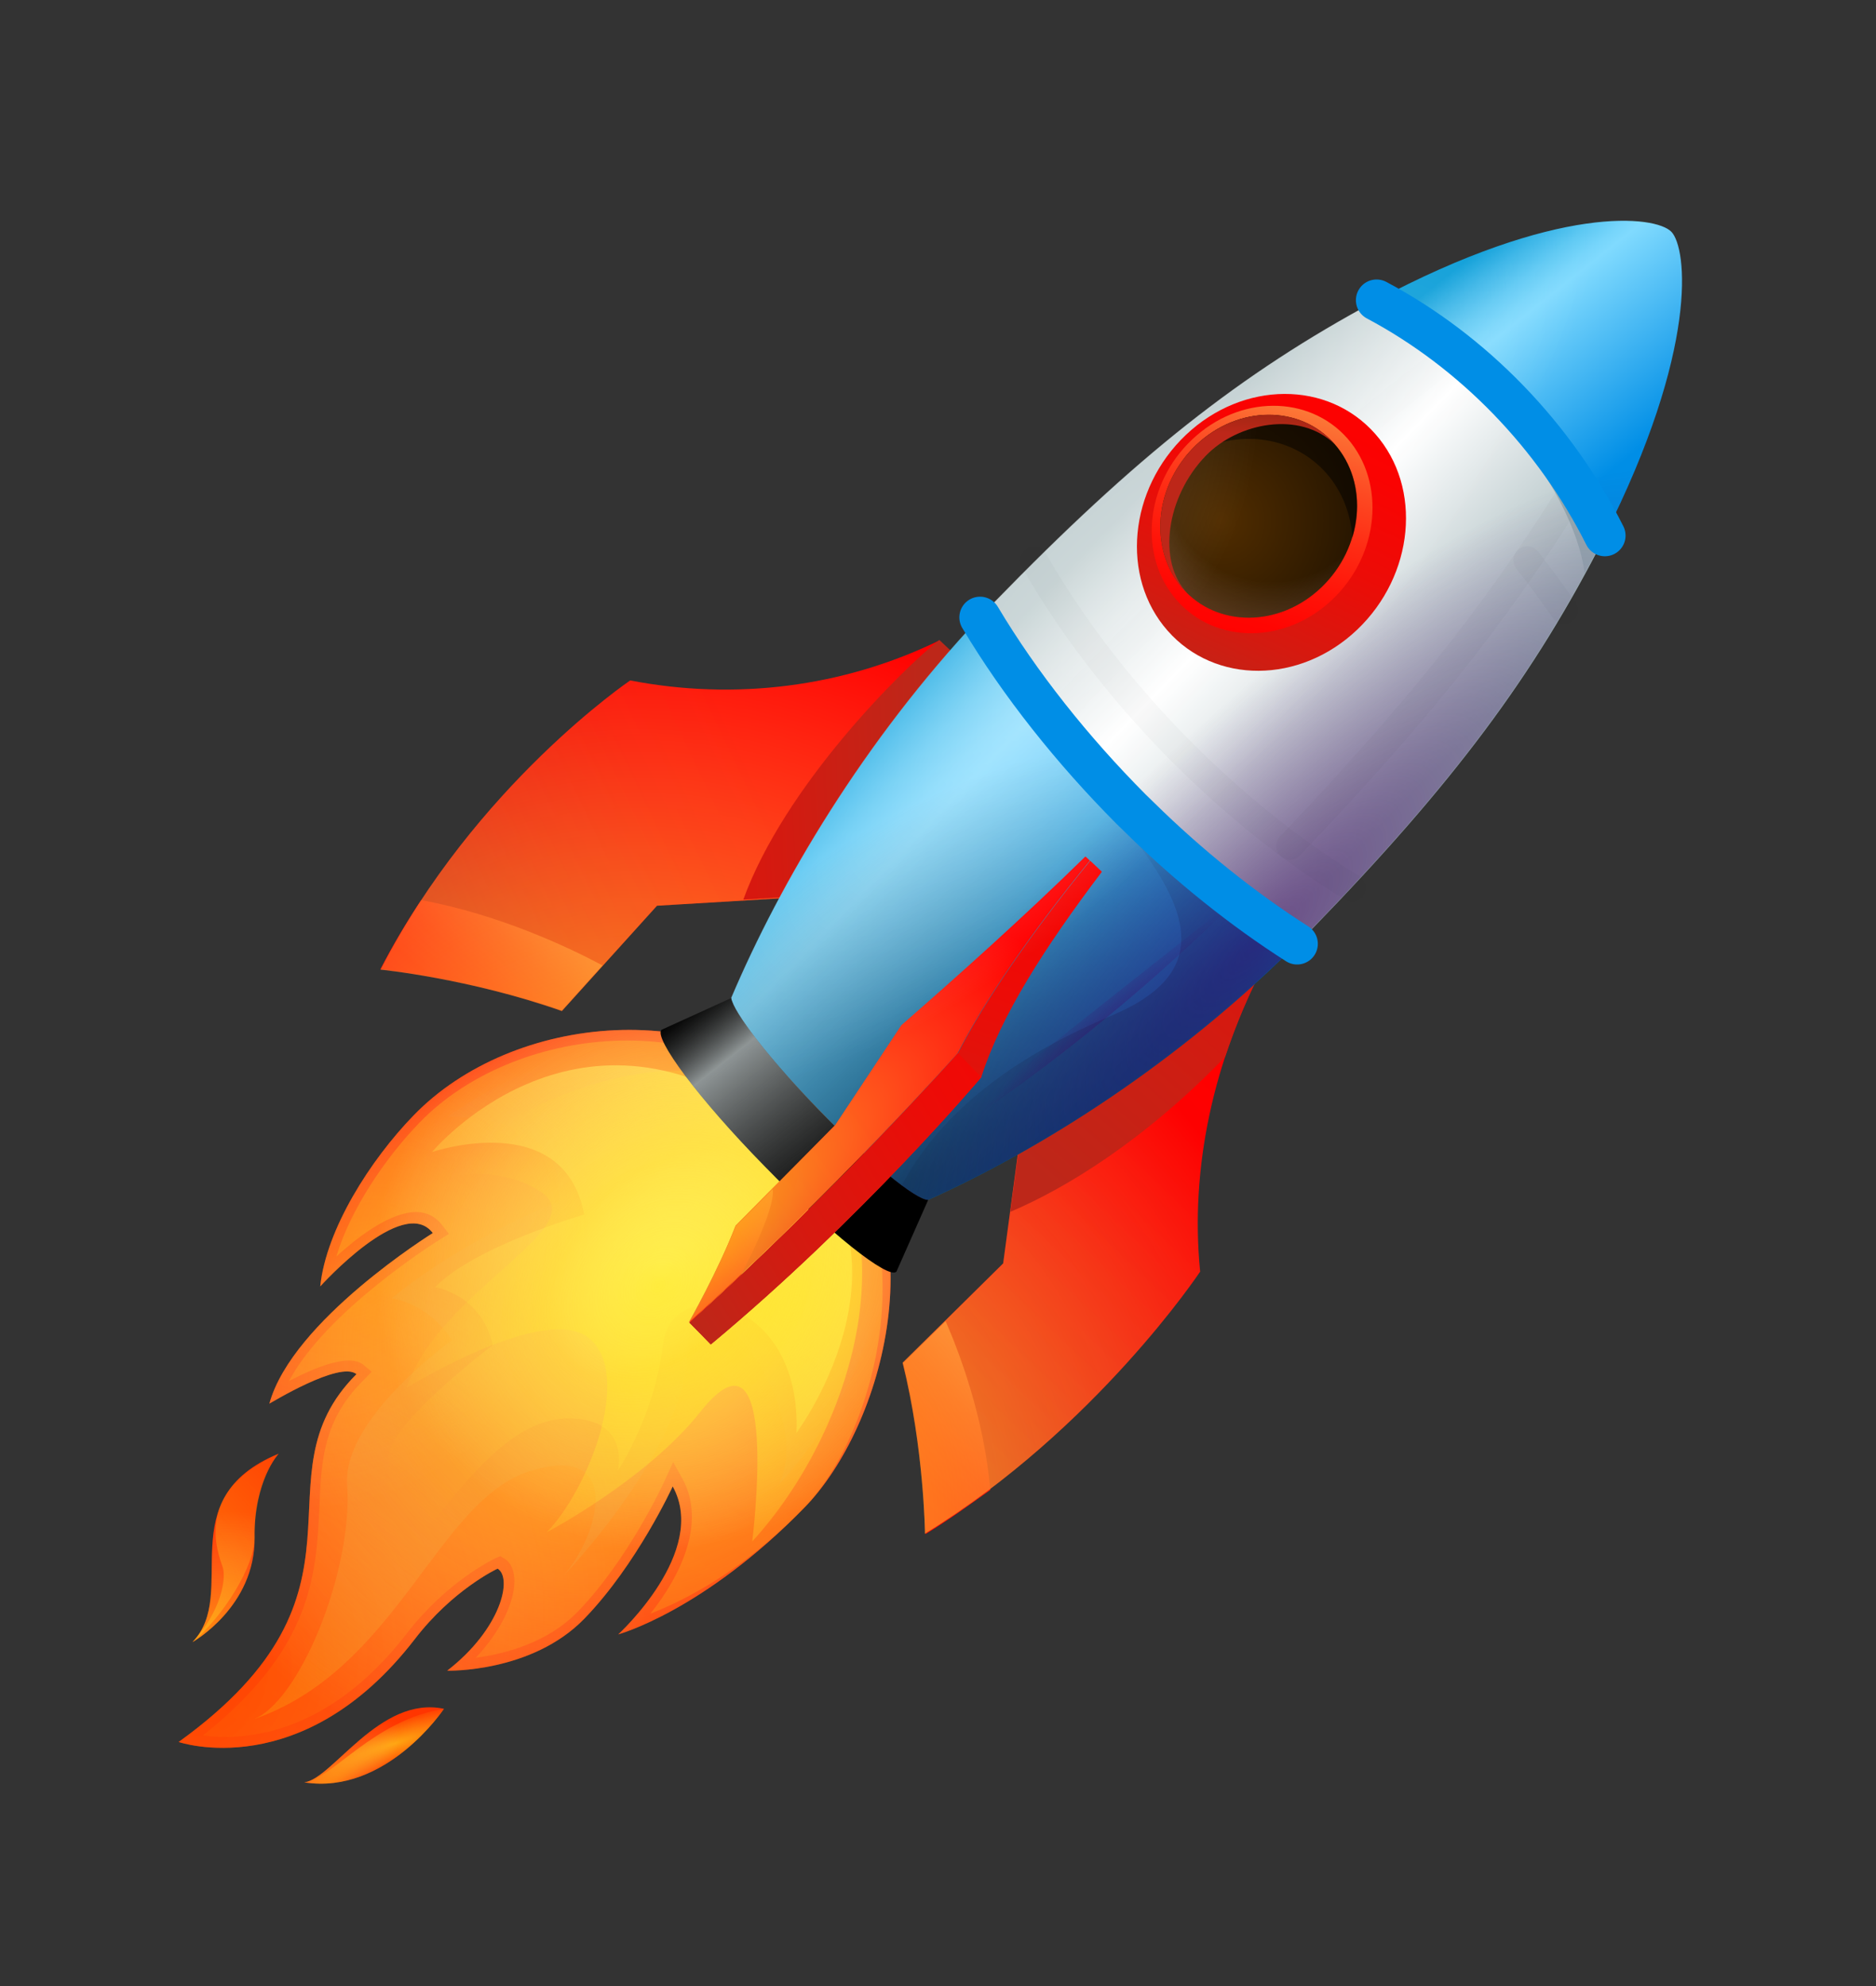 <svg width="34" height="36" viewBox="0 0 34 36" fill="none" xmlns="http://www.w3.org/2000/svg">
<rect x="0" y="0" width="34" height="36" fill="#333333" stroke="none"/>
<path d="M6.46 24.909C4.566 26.801 7.051 28.826 3.238 31.576C3.238 31.576 5.481 32.351 7.513 29.718C8.209 28.809 9.018 28.434 9.018 28.434C9.294 28.601 9.083 29.526 8.104 30.284C8.104 30.284 9.634 30.326 10.589 29.343C11.544 28.359 12.192 26.943 12.192 26.943C12.847 28.126 11.204 29.626 11.204 29.626C11.204 29.626 12.75 29.209 14.588 27.318C16.013 25.851 17.033 22.193 14.985 20.093C12.936 17.993 9.285 18.368 7.496 20.218C6.711 21.026 5.91 22.284 5.804 23.318C5.804 23.318 7.31 21.643 7.844 22.351C7.844 22.351 5.294 23.934 4.882 25.443C4.89 25.443 6.161 24.659 6.46 24.909Z" fill="url(#paint0_linear_1076_196794)"/>
<path d="M5.051 26.35C3.067 27.166 4.346 28.883 3.488 29.766C3.488 29.766 4.63 29.125 4.614 27.866C4.597 26.841 5.051 26.35 5.051 26.35Z" fill="url(#paint1_linear_1076_196794)"/>
<path d="M5.514 32.308C6.024 32.25 6.882 30.725 8.047 30.975C8.047 30.975 7.003 32.542 5.514 32.308Z" fill="url(#paint2_linear_1076_196794)"/>
<path opacity="0.5" d="M11.787 29.25C12.411 29.008 13.471 28.475 14.588 27.317C15.843 26.025 16.887 22.358 14.831 20.25C12.823 18.183 9.302 18.6 7.61 20.342C7.003 20.966 6.355 21.908 6.096 22.775C6.461 22.442 7.003 22.025 7.456 21.975C7.691 21.95 7.877 22.033 8.007 22.2L8.136 22.366L7.91 22.508C7.885 22.525 5.91 23.767 5.238 25.033C5.7 24.792 6.331 24.525 6.59 24.742L6.736 24.866L6.566 25.041C5.862 25.75 5.821 26.475 5.789 27.317C5.732 28.525 5.667 29.883 3.676 31.458C4.356 31.55 5.902 31.508 7.367 29.617C8.096 28.666 8.938 28.267 8.97 28.25L9.067 28.208L9.14 28.25C9.278 28.333 9.342 28.517 9.318 28.758C9.286 29.092 9.075 29.567 8.622 30.05C9.124 29.983 9.909 29.792 10.468 29.217C11.382 28.275 12.014 26.908 12.022 26.892L12.2 26.5L12.37 26.808C12.807 27.608 12.322 28.583 11.787 29.25Z" fill="url(#paint3_linear_1076_196794)"/>
<path d="M3.488 29.766C4.047 29.299 4.622 28.383 4.614 27.866C4.605 27.391 4.735 26.724 5.051 26.35C3.658 26.958 3.853 27.916 4.031 28.391C4.112 28.599 4.006 29.216 3.488 29.766Z" fill="url(#paint4_radial_1076_196794)"/>
<path d="M4.566 31.175C7.205 30.284 7.91 27.201 9.602 26.667C11.302 26.134 10.873 27.801 10.217 28.559C10.217 28.559 12.459 26.242 12.467 24.434C12.483 22.626 14.839 25.451 14.111 26.917C14.111 26.917 17.713 23.209 14.831 20.251C11.949 17.292 8.12 20.242 8.12 20.242C8.12 20.242 10.306 20.151 10.112 21.784C10.112 21.784 8.428 22.442 7.1 23.534C7.1 23.534 7.748 23.609 8.193 24.292C8.193 24.292 6.21 25.701 6.291 26.909C6.404 28.467 5.416 30.892 4.566 31.175Z" fill="url(#paint5_linear_1076_196794)"/>
<path d="M6.412 28.833C7.643 28.516 8.727 25.55 10.46 25.716C11.415 25.808 11.196 26.658 11.196 26.658C11.196 26.658 11.86 25.683 12.014 24.375C12.168 23.066 14.54 23.508 14.434 25.975C14.434 25.975 17.041 22.483 13.876 20.258C10.387 17.808 7.829 20.883 7.829 20.883C7.829 20.883 10.217 20.066 10.589 22.016C10.589 22.016 8.614 22.583 7.885 23.333C7.885 23.333 8.727 23.458 8.93 24.383C8.93 24.383 6.987 25.85 7.044 26.433C7.181 27.825 6.412 28.833 6.412 28.833Z" fill="url(#paint6_linear_1076_196794)"/>
<path opacity="0.5" d="M6.46 24.909C4.566 26.801 7.051 28.826 3.238 31.576C3.238 31.576 5.481 32.351 7.513 29.718C8.209 28.809 9.018 28.434 9.018 28.434C9.294 28.601 9.083 29.526 8.104 30.284C8.104 30.284 9.634 30.326 10.589 29.343C11.544 28.359 12.192 26.943 12.192 26.943C12.847 28.126 11.204 29.626 11.204 29.626C11.204 29.626 12.75 29.209 14.588 27.318C16.013 25.851 17.033 22.193 14.985 20.093C12.936 17.993 9.285 18.368 7.496 20.218C6.711 21.026 5.91 22.284 5.804 23.318C5.804 23.318 7.31 21.643 7.844 22.351C7.844 22.351 5.294 23.934 4.882 25.443C4.89 25.443 6.161 24.659 6.46 24.909Z" fill="url(#paint7_radial_1076_196794)"/>
<path opacity="0.5" d="M6.46 24.909C4.566 26.801 7.051 28.826 3.238 31.576C3.238 31.576 5.481 32.351 7.513 29.718C8.209 28.809 9.018 28.434 9.018 28.434C9.294 28.601 9.083 29.526 8.104 30.284C8.104 30.284 9.634 30.326 10.589 29.343C11.544 28.359 12.192 26.943 12.192 26.943C12.847 28.126 11.204 29.626 11.204 29.626C11.204 29.626 12.75 29.209 14.588 27.318C16.013 25.851 17.033 22.193 14.985 20.093C12.936 17.993 9.285 18.368 7.496 20.218C6.711 21.026 5.91 22.284 5.804 23.318C5.804 23.318 7.31 21.643 7.844 22.351C7.844 22.351 5.294 23.934 4.882 25.443C4.89 25.443 6.161 24.659 6.46 24.909Z" fill="url(#paint8_radial_1076_196794)"/>
<path d="M13.633 27.942C15.479 25.917 16.523 22.3 14.596 20.317C12.67 18.333 9.124 20 7.553 21.492C7.553 21.492 8.808 20.95 9.796 21.6C10.783 22.25 7.958 23.375 7.367 25.158C7.367 25.158 9.885 23.6 10.678 24.259C11.472 24.917 10.67 26.992 9.909 27.775C9.909 27.775 11.714 26.825 12.686 25.6C14.167 23.725 13.633 27.942 13.633 27.942Z" fill="url(#paint9_radial_1076_196794)"/>
<path opacity="0.5" d="M6.46 24.909C4.566 26.801 7.051 28.826 3.238 31.576C3.238 31.576 5.481 32.351 7.513 29.718C8.209 28.809 9.018 28.434 9.018 28.434C9.294 28.601 9.083 29.526 8.104 30.284C8.104 30.284 9.634 30.326 10.589 29.343C11.544 28.359 12.192 26.943 12.192 26.943C12.847 28.126 11.204 29.626 11.204 29.626C11.204 29.626 12.75 29.209 14.588 27.318C16.013 25.851 17.033 22.193 14.985 20.093C12.936 17.993 9.285 18.368 7.496 20.218C6.711 21.026 5.91 22.284 5.804 23.318C5.804 23.318 7.31 21.643 7.844 22.351C7.844 22.351 5.294 23.934 4.882 25.443C4.89 25.443 6.161 24.659 6.46 24.909Z" fill="url(#paint10_radial_1076_196794)"/>
<path opacity="0.5" d="M5.051 26.35C3.067 27.166 4.346 28.883 3.488 29.766C3.488 29.766 4.63 29.125 4.614 27.866C4.597 26.841 5.051 26.35 5.051 26.35Z" fill="url(#paint11_radial_1076_196794)"/>
<path d="M5.514 32.308C6.024 32.25 6.768 31.174 8.047 30.975C8.047 30.975 7.003 32.541 5.514 32.308Z" fill="url(#paint12_radial_1076_196794)"/>
<path opacity="0.5" d="M5.514 32.308C6.024 32.25 6.882 30.725 8.047 30.975C8.047 30.975 7.003 32.542 5.514 32.308Z" fill="url(#paint13_radial_1076_196794)"/>
<path opacity="0.5" d="M6.46 24.909C4.566 26.801 7.051 28.826 3.238 31.576C3.238 31.576 5.481 32.351 7.513 29.718C8.209 28.809 9.018 28.434 9.018 28.434C9.294 28.601 9.083 29.526 8.104 30.284C8.104 30.284 9.634 30.326 10.589 29.343C11.544 28.359 12.192 26.943 12.192 26.943C12.847 28.126 11.204 29.626 11.204 29.626C11.204 29.626 12.75 29.209 14.588 27.318C16.013 25.851 17.033 22.193 14.985 20.093C12.936 17.993 9.285 18.368 7.496 20.218C6.711 21.026 5.91 22.284 5.804 23.318C5.804 23.318 7.31 21.643 7.844 22.351C7.844 22.351 5.294 23.934 4.882 25.443C4.89 25.443 6.161 24.659 6.46 24.909Z" fill="url(#paint14_radial_1076_196794)"/>
<path opacity="0.25" d="M6.46 24.909C4.566 26.801 7.051 28.826 3.238 31.576C3.238 31.576 5.481 32.351 7.513 29.718C8.209 28.809 9.018 28.434 9.018 28.434C9.294 28.601 9.083 29.526 8.104 30.284C8.104 30.284 9.634 30.326 10.589 29.343C11.544 28.359 12.192 26.943 12.192 26.943C12.847 28.126 11.204 29.626 11.204 29.626C11.204 29.626 12.75 29.209 14.588 27.318C16.013 25.851 17.033 22.193 14.985 20.093C12.936 17.993 9.285 18.368 7.496 20.218C6.711 21.026 5.91 22.284 5.804 23.318C5.804 23.318 7.31 21.643 7.844 22.351C7.844 22.351 5.294 23.934 4.882 25.443C4.89 25.443 6.161 24.659 6.46 24.909Z" fill="url(#paint15_radial_1076_196794)"/>
<path opacity="0.75" d="M6.46 24.909C4.566 26.801 7.051 28.826 3.238 31.576C3.238 31.576 5.481 32.351 7.513 29.718C8.209 28.809 9.018 28.434 9.018 28.434C9.294 28.601 9.083 29.526 8.104 30.284C8.104 30.284 9.634 30.326 10.589 29.343C11.544 28.359 12.192 26.943 12.192 26.943C12.847 28.126 11.204 29.626 11.204 29.626C11.204 29.626 12.75 29.209 14.588 27.318C16.013 25.851 17.033 22.193 14.985 20.093C12.936 17.993 9.285 18.368 7.496 20.218C6.711 21.026 5.91 22.284 5.804 23.318C5.804 23.318 7.31 21.643 7.844 22.351C7.844 22.351 5.294 23.934 4.882 25.443C4.89 25.443 6.161 24.659 6.46 24.909Z" fill="url(#paint16_radial_1076_196794)"/>
<path d="M21.751 23.05C21.565 21.192 21.986 19.217 22.941 17.434L23.24 16.867L18.569 20.009L18.181 22.901L16.359 24.701C16.748 26.267 16.764 27.801 16.764 27.801C19.865 25.892 21.751 23.05 21.751 23.05Z" fill="url(#paint17_linear_1076_196794)"/>
<path d="M16.774 27.808C16.774 27.808 16.766 26.258 16.369 24.708L17.138 23.949C17.373 24.483 17.834 25.683 17.948 27.008C17.575 27.274 17.187 27.558 16.774 27.808Z" fill="url(#paint18_linear_1076_196794)"/>
<path opacity="0.75" d="M21.751 23.05C21.565 21.192 21.986 19.217 22.941 17.434L23.24 16.867L18.569 20.009L18.181 22.901L16.359 24.701C16.748 26.267 16.764 27.801 16.764 27.801C19.865 25.892 21.751 23.05 21.751 23.05Z" fill="url(#paint19_radial_1076_196794)"/>
<path d="M22.204 19.158C22.399 18.574 22.642 17.991 22.941 17.433L23.111 17.116C23.07 17.091 23.03 17.066 22.99 17.041L18.578 20.016L18.311 21.966C19.314 21.541 20.739 20.674 22.204 19.158Z" fill="url(#paint20_linear_1076_196794)"/>
<path d="M17.137 11.918C17.088 11.801 17.064 11.718 17.024 11.609C15.283 12.459 13.316 12.701 11.422 12.334C11.422 12.334 8.621 14.226 6.896 17.576C6.896 17.576 8.499 17.734 10.183 18.326L11.907 16.418L14.692 16.251C15.316 14.809 16.068 13.268 17.137 11.918Z" fill="url(#paint21_linear_1076_196794)"/>
<path d="M6.896 17.566C6.896 17.566 8.499 17.725 10.183 18.316L10.92 17.5C10.329 17.183 9.05 16.575 7.633 16.316C7.374 16.708 7.123 17.125 6.896 17.566Z" fill="url(#paint22_linear_1076_196794)"/>
<path opacity="0.75" d="M17.137 11.918C17.088 11.801 17.064 11.718 17.024 11.609C15.283 12.459 13.316 12.701 11.422 12.334C11.422 12.334 8.621 14.226 6.896 17.576C6.896 17.576 8.499 17.734 10.183 18.326L11.907 16.418L14.692 16.251C15.316 14.809 16.068 13.268 17.137 11.918Z" fill="url(#paint23_radial_1076_196794)"/>
<path d="M17.024 11.6C16.345 12.133 14.216 14.25 13.471 16.308L14.685 16.233C15.308 14.808 16.256 13.233 17.324 11.883L17.024 11.6Z" fill="url(#paint24_linear_1076_196794)"/>
<path d="M17.762 11.192C18.482 12.401 19.438 13.601 20.498 14.667C20.547 14.717 20.603 14.767 20.652 14.817C21.55 15.701 22.522 16.484 23.509 17.109C23.598 17.017 23.688 16.934 23.776 16.842C26.326 14.217 27.808 12.242 29.079 9.734C28.172 7.926 26.683 6.392 24.926 5.459C22.489 6.767 20.579 8.284 18.021 10.917C17.932 11.009 17.843 11.101 17.762 11.192Z" fill="url(#paint25_linear_1076_196794)"/>
<path d="M29.069 9.734C30.793 6.326 30.575 4.493 30.291 4.201C30.008 3.909 28.235 3.684 24.916 5.459C26.673 6.393 28.162 7.926 29.069 9.734Z" fill="url(#paint26_linear_1076_196794)"/>
<path d="M14.838 20.116C15.753 21.058 16.595 21.75 16.822 21.75C18.878 20.825 21.331 19.275 23.509 17.108C22.529 16.483 21.55 15.7 20.651 14.816C20.602 14.766 20.546 14.716 20.497 14.666C19.437 13.6 18.482 12.4 17.761 11.191C15.656 13.433 14.15 15.975 13.252 18.091C13.284 18.35 13.94 19.2 14.838 20.116Z" fill="url(#paint27_linear_1076_196794)"/>
<path opacity="0.75" d="M14.838 20.116C15.753 21.058 16.595 21.75 16.822 21.75C18.878 20.825 21.331 19.275 23.509 17.108C22.529 16.483 21.55 15.7 20.651 14.816C20.602 14.766 20.546 14.716 20.497 14.666C19.437 13.6 18.482 12.4 17.761 11.191C15.656 13.433 14.15 15.975 13.252 18.091C13.284 18.35 13.94 19.2 14.838 20.116Z" fill="url(#paint28_radial_1076_196794)"/>
<path opacity="0.5" d="M20.65 14.816C20.602 14.766 20.545 14.716 20.497 14.666C19.436 13.6 18.481 12.4 17.76 11.191C17.704 11.25 17.655 11.308 17.607 11.366C19.08 14.233 23.581 16.966 20.148 18.408C17.898 19.358 16.886 20.483 16.344 21.483C16.57 21.658 16.748 21.75 16.829 21.75C18.886 20.825 21.338 19.275 23.516 17.108C22.52 16.483 21.549 15.7 20.65 14.816Z" fill="url(#paint29_radial_1076_196794)"/>
<path d="M14.839 20.117C13.948 19.2 13.293 18.35 13.252 18.092L11.989 18.667C11.844 18.817 12.669 19.925 13.851 21.133C15.025 22.342 16.102 23.2 16.247 23.05L16.822 21.75C16.596 21.75 15.754 21.058 14.839 20.117Z" fill="url(#paint30_linear_1076_196794)"/>
<path d="M14.839 20.117C13.948 19.2 13.293 18.35 13.252 18.092L11.989 18.667C11.844 18.817 12.669 19.925 13.851 21.133C15.025 22.342 16.102 23.2 16.247 23.05L16.822 21.75C16.596 21.75 15.754 21.058 14.839 20.117Z" fill="url(#paint31_linear_1076_196794)"/>
<path d="M28.721 10.401C28.738 10.376 29.061 9.759 29.07 9.734C28.163 7.926 26.673 6.392 24.917 5.459C24.892 5.476 24.868 5.484 24.844 5.501C26.568 6.509 28.519 8.776 28.721 10.401Z" fill="url(#paint32_linear_1076_196794)"/>
<path opacity="0.75" d="M30.293 4.201C30.009 3.909 28.236 3.684 24.917 5.459C22.481 6.768 20.57 8.284 18.012 10.918C17.923 11.009 17.842 11.101 17.753 11.193C15.649 13.434 14.143 15.976 13.244 18.093C13.285 18.351 13.94 19.201 14.831 20.118C15.745 21.059 16.587 21.751 16.814 21.751C18.87 20.826 21.323 19.276 23.501 17.109C23.59 17.018 23.679 16.934 23.768 16.843C26.318 14.218 27.799 12.242 29.07 9.734C30.803 6.326 30.584 4.493 30.293 4.201Z" fill="url(#paint33_radial_1076_196794)"/>
<path d="M12.879 24.367C15.598 22.108 17.728 19.592 17.784 19.525L17.363 19.092C17.363 19.092 15.145 21.584 12.498 23.975L12.879 24.367Z" fill="url(#paint34_linear_1076_196794)"/>
<path d="M17.356 19.092C17.85 18.125 18.683 16.909 19.752 15.601C19.728 15.575 19.703 15.55 19.671 15.525C18.513 16.659 17.364 17.684 16.336 18.584L15.138 20.392L13.332 22.217C13.017 23.034 12.482 23.975 12.482 23.975C15.138 21.584 17.356 19.092 17.356 19.092Z" fill="url(#paint35_linear_1076_196794)"/>
<path d="M13.429 23.109C13.429 23.109 14.061 21.934 14.004 21.551L13.34 22.226C13.024 23.042 12.49 23.984 12.49 23.984C12.814 23.684 13.122 23.392 13.429 23.109Z" fill="url(#paint36_linear_1076_196794)"/>
<path d="M17.784 19.526C18.14 18.41 18.942 17.16 19.97 15.802C19.897 15.735 19.832 15.668 19.759 15.602C18.691 16.91 17.857 18.127 17.363 19.093C17.363 19.093 15.145 21.585 12.498 23.977L12.887 24.368C15.631 22.085 17.784 19.526 17.784 19.526Z" fill="url(#paint37_linear_1076_196794)"/>
<path d="M12.879 24.367C15.598 22.108 17.728 19.592 17.784 19.525L17.363 19.092C17.363 19.092 15.145 21.584 12.498 23.975L12.879 24.367Z" fill="url(#paint38_linear_1076_196794)"/>
<path opacity="0.75" d="M17.356 19.092C17.85 18.125 18.683 16.909 19.752 15.601C19.728 15.575 19.703 15.55 19.671 15.525C18.513 16.659 17.364 17.684 16.336 18.584L15.138 20.392L13.332 22.217C13.017 23.034 12.482 23.975 12.482 23.975C15.138 21.584 17.356 19.092 17.356 19.092Z" fill="url(#paint39_radial_1076_196794)"/>
<path opacity="0.75" d="M30.293 4.201C30.009 3.909 28.236 3.684 24.917 5.459C22.481 6.768 20.57 8.284 18.012 10.918C17.923 11.009 17.842 11.101 17.753 11.193C15.649 13.434 14.143 15.976 13.244 18.093C13.285 18.351 13.94 19.201 14.831 20.118C15.745 21.059 16.587 21.751 16.814 21.751C18.87 20.826 21.323 19.276 23.501 17.109C23.59 17.018 23.679 16.934 23.768 16.843C26.318 14.218 27.799 12.242 29.07 9.734C30.803 6.326 30.584 4.493 30.293 4.201Z" fill="url(#paint40_radial_1076_196794)"/>
<g opacity="0.16">
<path opacity="0.16" d="M24.504 16.093C23.436 15.444 22.326 14.56 21.274 13.485C20.23 12.41 19.372 11.268 18.74 10.16" stroke="black" stroke-width="0.5" stroke-miterlimit="10" stroke-linecap="round" stroke-linejoin="round"/>
<path opacity="0.16" d="M27.678 10.152C27.921 10.461 28.139 10.761 28.35 11.061" stroke="black" stroke-width="0.5" stroke-miterlimit="10" stroke-linecap="round" stroke-linejoin="round"/>
<g opacity="0.16">
<path opacity="0.16" d="M26.366 6.385C26.261 6.46 26.156 6.543 26.05 6.626C23.929 8.26 22.132 9.901 19.582 12.526C19.493 12.618 19.404 12.71 19.323 12.801C19.242 12.893 19.153 12.976 19.072 13.068" stroke="black" stroke-width="0.5" stroke-miterlimit="10" stroke-linecap="round" stroke-linejoin="round"/>
</g>
<path opacity="0.16" d="M23.379 15.334C25.621 12.984 27.054 11.201 28.406 9.051C28.463 8.967 28.511 8.884 28.56 8.801" stroke="black" stroke-width="0.5" stroke-miterlimit="10" stroke-linecap="round" stroke-linejoin="round"/>
</g>
<path opacity="0.75" d="M16.246 21.159C18.108 20.042 20.415 18.326 22.577 16.15L16.246 21.159Z" fill="url(#paint41_radial_1076_196794)"/>
<path d="M24.594 11.417C23.558 12.4 22.02 12.408 21.162 11.433C20.303 10.458 20.457 8.867 21.493 7.883C22.53 6.9 24.068 6.892 24.926 7.867C25.784 8.842 25.63 10.433 24.594 11.417Z" fill="url(#paint42_linear_1076_196794)"/>
<path d="M24.148 10.867C23.298 11.675 22.035 11.684 21.331 10.884C20.626 10.084 20.748 8.775 21.606 7.967C22.456 7.159 23.719 7.15 24.423 7.95C25.119 8.75 24.998 10.059 24.148 10.867Z" fill="url(#paint43_linear_1076_196794)"/>
<path d="M23.945 10.651C23.184 11.376 22.058 11.376 21.435 10.667C20.812 9.951 20.917 8.792 21.678 8.067C22.439 7.342 23.564 7.342 24.188 8.051C24.811 8.759 24.706 9.926 23.945 10.651Z" fill="url(#paint44_radial_1076_196794)"/>
<path opacity="0.5" d="M23.945 10.651C23.184 11.376 22.058 11.376 21.435 10.667C20.812 9.951 20.917 8.792 21.678 8.067C22.439 7.342 23.564 7.342 24.188 8.051C24.811 8.759 24.706 9.926 23.945 10.651Z" fill="url(#paint45_radial_1076_196794)"/>
<path opacity="0.5" d="M24.043 8.583C24.326 8.908 24.48 9.317 24.512 9.742C24.691 9.15 24.593 8.508 24.189 8.05C23.565 7.333 22.44 7.342 21.679 8.067C21.606 8.142 21.534 8.217 21.469 8.3C22.335 7.758 23.404 7.858 24.043 8.583Z" fill="black"/>
<path d="M24.188 8.05C23.564 7.333 22.439 7.342 21.678 8.067C20.917 8.792 20.812 9.95 21.435 10.667C21.5 10.742 21.565 10.792 21.524 10.758C20.966 10.183 21.136 9 21.856 8.258C22.439 7.658 23.556 7.442 24.188 8.05Z" fill="url(#paint46_linear_1076_196794)"/>
<path opacity="0.5" d="M24.189 8.05C23.558 7.434 22.433 7.659 21.858 8.25C21.17 8.959 20.984 10.075 21.453 10.675C21.526 10.717 21.558 10.792 21.518 10.759C21.494 10.734 21.469 10.709 21.453 10.675C21.445 10.675 21.437 10.667 21.429 10.667C22.052 11.384 23.177 11.375 23.938 10.65C24.707 9.925 24.821 8.767 24.189 8.05Z" fill="url(#paint47_radial_1076_196794)"/>
<path d="M29.086 9.708C28.179 7.9 26.706 6.375 24.949 5.441" stroke="#008EE6" stroke-width="0.75" stroke-miterlimit="10" stroke-linecap="round" stroke-linejoin="round"/>
<path d="M23.509 17.108C22.53 16.483 21.55 15.7 20.652 14.816C20.603 14.766 20.547 14.716 20.498 14.666C19.438 13.6 18.482 12.4 17.762 11.191" stroke="#008EE6" stroke-width="0.75" stroke-miterlimit="10" stroke-linecap="round" stroke-linejoin="round"/>
<defs>
<linearGradient id="paint0_linear_1076_196794" x1="14.534" y1="19.003" x2="1.165" y2="36.148" gradientUnits="userSpaceOnUse">
<stop stop-color="#FF0000"/>
<stop offset="0.232" stop-color="#FF1500"/>
<stop offset="0.737" stop-color="#FF3D00"/>
<stop offset="0.999" stop-color="#FF4C00"/>
</linearGradient>
<linearGradient id="paint1_linear_1076_196794" x1="12.057" y1="17.353" x2="-1.151" y2="34.291" gradientUnits="userSpaceOnUse">
<stop stop-color="#FF0000"/>
<stop offset="0.232" stop-color="#FF1500"/>
<stop offset="0.737" stop-color="#FF3D00"/>
<stop offset="0.999" stop-color="#FF4C00"/>
</linearGradient>
<linearGradient id="paint2_linear_1076_196794" x1="15.695" y1="19.531" x2="2.146" y2="36.906" gradientUnits="userSpaceOnUse">
<stop stop-color="#FF0000"/>
<stop offset="0.232" stop-color="#FF1500"/>
<stop offset="0.737" stop-color="#FF3D00"/>
<stop offset="0.999" stop-color="#FF4C00"/>
</linearGradient>
<linearGradient id="paint3_linear_1076_196794" x1="11.98" y1="21.748" x2="3.281" y2="39.306" gradientUnits="userSpaceOnUse">
<stop stop-color="#FF8000"/>
<stop offset="0.639" stop-color="#FF5B00"/>
<stop offset="0.999" stop-color="#FF4C00"/>
</linearGradient>
<radialGradient id="paint4_radial_1076_196794" cx="0" cy="0" r="1" gradientUnits="userSpaceOnUse" gradientTransform="translate(0.123 31.04) rotate(-134.17) scale(6.794 8.624)">
<stop offset="0.001" stop-color="#FFED1C" stop-opacity="0.6"/>
<stop offset="0.948" stop-color="#FFED1C" stop-opacity="0.026"/>
<stop offset="0.991" stop-color="#FFED1C" stop-opacity="0"/>
</radialGradient>
<linearGradient id="paint5_linear_1076_196794" x1="5.248" y1="32.325" x2="13.034" y2="21.479" gradientUnits="userSpaceOnUse">
<stop stop-color="#FF8000"/>
<stop offset="0.023" stop-color="#FE7F02" stop-opacity="0.977"/>
<stop offset="0.666" stop-color="#ED582A" stop-opacity="0.334"/>
<stop offset="1" stop-color="#E74939" stop-opacity="0"/>
</linearGradient>
<linearGradient id="paint6_linear_1076_196794" x1="13.855" y1="20.887" x2="6.906" y2="26.935" gradientUnits="userSpaceOnUse">
<stop stop-color="#FFBC47"/>
<stop offset="0.187" stop-color="#FFB137" stop-opacity="0.813"/>
<stop offset="0.722" stop-color="#FF940F" stop-opacity="0.278"/>
<stop offset="1" stop-color="#FF8900" stop-opacity="0"/>
</linearGradient>
<radialGradient id="paint7_radial_1076_196794" cx="0" cy="0" r="1" gradientUnits="userSpaceOnUse" gradientTransform="translate(12.134 22.739) rotate(-134.17) scale(5.256 5.415)">
<stop offset="0.001" stop-color="#FFBC47"/>
<stop offset="0.294" stop-color="#FFBF4B" stop-opacity="0.707"/>
<stop offset="0.562" stop-color="#FEC656" stop-opacity="0.438"/>
<stop offset="0.82" stop-color="#FCD368" stop-opacity="0.18"/>
<stop offset="1" stop-color="#FBE07A" stop-opacity="0"/>
</radialGradient>
<radialGradient id="paint8_radial_1076_196794" cx="0" cy="0" r="1" gradientUnits="userSpaceOnUse" gradientTransform="translate(11.943 22.936) rotate(-134.17) scale(5.094 5.248)">
<stop offset="0.001" stop-color="white"/>
<stop offset="1" stop-color="white" stop-opacity="0"/>
</radialGradient>
<radialGradient id="paint9_radial_1076_196794" cx="0" cy="0" r="1" gradientUnits="userSpaceOnUse" gradientTransform="translate(14.369 23.642) rotate(-134.17) scale(6.258 9.249)">
<stop offset="0.001" stop-color="#FFED1C" stop-opacity="0.6"/>
<stop offset="0.948" stop-color="#FFED1C" stop-opacity="0.026"/>
<stop offset="0.991" stop-color="#FFED1C" stop-opacity="0"/>
</radialGradient>
<radialGradient id="paint10_radial_1076_196794" cx="0" cy="0" r="1" gradientUnits="userSpaceOnUse" gradientTransform="translate(12.019 22.894) rotate(-43.556) scale(2.508 1.607)">
<stop offset="0.001" stop-color="white"/>
<stop offset="1" stop-color="white" stop-opacity="0"/>
</radialGradient>
<radialGradient id="paint11_radial_1076_196794" cx="0" cy="0" r="1" gradientUnits="userSpaceOnUse" gradientTransform="translate(3.601 29.952) rotate(-134.17) scale(2.245 2.849)">
<stop offset="0.001" stop-color="#FFED1C"/>
<stop offset="0.2" stop-color="#FFEE2B" stop-opacity="0.801"/>
<stop offset="0.584" stop-color="#FFF254" stop-opacity="0.417"/>
<stop offset="1" stop-color="#FFF686" stop-opacity="0"/>
</radialGradient>
<radialGradient id="paint12_radial_1076_196794" cx="0" cy="0" r="1" gradientUnits="userSpaceOnUse" gradientTransform="translate(7.171 31.597) rotate(162.118) scale(2.145 0.444)">
<stop offset="0.001" stop-color="#FFED1C" stop-opacity="0.6"/>
<stop offset="0.948" stop-color="#FFED1C" stop-opacity="0.026"/>
<stop offset="0.991" stop-color="#FFED1C" stop-opacity="0"/>
</radialGradient>
<radialGradient id="paint13_radial_1076_196794" cx="0" cy="0" r="1" gradientUnits="userSpaceOnUse" gradientTransform="translate(5.657 32.63) rotate(-41.843) scale(2.068 0.659)">
<stop offset="0.001" stop-color="#FFED1C"/>
<stop offset="0.2" stop-color="#FFEE2B" stop-opacity="0.801"/>
<stop offset="0.584" stop-color="#FFF254" stop-opacity="0.417"/>
<stop offset="1" stop-color="#FFF686" stop-opacity="0"/>
</radialGradient>
<radialGradient id="paint14_radial_1076_196794" cx="0" cy="0" r="1" gradientUnits="userSpaceOnUse" gradientTransform="translate(3.695 30.573) rotate(-134.17) scale(7.005 8.891)">
<stop offset="0.001" stop-color="#FF4C00"/>
<stop offset="0.135" stop-color="#FF5B0C" stop-opacity="0.866"/>
<stop offset="0.394" stop-color="#FF842C" stop-opacity="0.607"/>
<stop offset="0.749" stop-color="#FFC45F" stop-opacity="0.251"/>
<stop offset="1" stop-color="#FFF686" stop-opacity="0"/>
</radialGradient>
<radialGradient id="paint15_radial_1076_196794" cx="0" cy="0" r="1" gradientUnits="userSpaceOnUse" gradientTransform="translate(6.496 23.12) rotate(-134.17) scale(3.718 4.719)">
<stop offset="0.001" stop-color="#FFED1C"/>
<stop offset="0.2" stop-color="#FFEE2B" stop-opacity="0.801"/>
<stop offset="0.584" stop-color="#FFF254" stop-opacity="0.417"/>
<stop offset="1" stop-color="#FFF686" stop-opacity="0"/>
</radialGradient>
<radialGradient id="paint16_radial_1076_196794" cx="0" cy="0" r="1" gradientUnits="userSpaceOnUse" gradientTransform="translate(11.939 23.294) rotate(-134.17) scale(7.775 9.868)">
<stop offset="0.001" stop-color="#FFED1C"/>
<stop offset="0.2" stop-color="#FFEE2B" stop-opacity="0.801"/>
<stop offset="0.584" stop-color="#FFF254" stop-opacity="0.417"/>
<stop offset="1" stop-color="#FFF686" stop-opacity="0"/>
</radialGradient>
<linearGradient id="paint17_linear_1076_196794" x1="13.888" y1="28.594" x2="22.449" y2="19.625" gradientUnits="userSpaceOnUse">
<stop stop-color="#BD2719"/>
<stop offset="0.215" stop-color="#D41A10"/>
<stop offset="0.505" stop-color="#EC0C07"/>
<stop offset="0.774" stop-color="#FA0302"/>
<stop offset="1" stop-color="#FF0000"/>
</linearGradient>
<linearGradient id="paint18_linear_1076_196794" x1="18.716" y1="24.274" x2="16.038" y2="26.83" gradientUnits="userSpaceOnUse">
<stop stop-color="#FC8D41"/>
<stop offset="0.09" stop-color="#FC7837"/>
<stop offset="0.294" stop-color="#FD4D24"/>
<stop offset="0.492" stop-color="#FE2C14"/>
<stop offset="0.68" stop-color="#FF1409"/>
<stop offset="0.854" stop-color="#FF0502"/>
<stop offset="1" stop-color="#FF0000"/>
</linearGradient>
<radialGradient id="paint19_radial_1076_196794" cx="0" cy="0" r="1" gradientUnits="userSpaceOnUse" gradientTransform="translate(12.69 27.43) rotate(45.83) scale(11.398 11.393)">
<stop offset="0.001" stop-color="#FFED1C"/>
<stop offset="0.2" stop-color="#FFEE2B" stop-opacity="0.801"/>
<stop offset="0.584" stop-color="#FFF254" stop-opacity="0.417"/>
<stop offset="1" stop-color="#FFF686" stop-opacity="0"/>
</radialGradient>
<linearGradient id="paint20_linear_1076_196794" x1="18.909" y1="21.354" x2="32.206" y2="6.382" gradientUnits="userSpaceOnUse">
<stop stop-color="#BD2719"/>
<stop offset="0.215" stop-color="#D41A10"/>
<stop offset="0.505" stop-color="#EC0C07"/>
<stop offset="0.774" stop-color="#FA0302"/>
<stop offset="1" stop-color="#FF0000"/>
</linearGradient>
<linearGradient id="paint21_linear_1076_196794" x1="5.901" y1="17.896" x2="13.828" y2="14.117" gradientUnits="userSpaceOnUse">
<stop stop-color="#BD2719"/>
<stop offset="0.215" stop-color="#D41A10"/>
<stop offset="0.505" stop-color="#EC0C07"/>
<stop offset="0.774" stop-color="#FA0302"/>
<stop offset="1" stop-color="#FF0000"/>
</linearGradient>
<linearGradient id="paint22_linear_1076_196794" x1="10.377" y1="15.556" x2="7.828" y2="18.5" gradientUnits="userSpaceOnUse">
<stop stop-color="#FC8D41"/>
<stop offset="0.09" stop-color="#FC7837"/>
<stop offset="0.294" stop-color="#FD4D24"/>
<stop offset="0.492" stop-color="#FE2C14"/>
<stop offset="0.68" stop-color="#FF1409"/>
<stop offset="0.854" stop-color="#FF0502"/>
<stop offset="1" stop-color="#FF0000"/>
</linearGradient>
<radialGradient id="paint23_radial_1076_196794" cx="0" cy="0" r="1" gradientUnits="userSpaceOnUse" gradientTransform="translate(11.575 22.834) rotate(45.83) scale(12.26 12.255)">
<stop offset="0.001" stop-color="#FFED1C"/>
<stop offset="0.2" stop-color="#FFEE2B" stop-opacity="0.801"/>
<stop offset="0.584" stop-color="#FFF254" stop-opacity="0.417"/>
<stop offset="1" stop-color="#FFF686" stop-opacity="0"/>
</radialGradient>
<linearGradient id="paint24_linear_1076_196794" x1="16.744" y1="13.883" x2="4.098" y2="14.457" gradientUnits="userSpaceOnUse">
<stop stop-color="#BD2719"/>
<stop offset="0.215" stop-color="#D41A10"/>
<stop offset="0.505" stop-color="#EC0C07"/>
<stop offset="0.774" stop-color="#FA0302"/>
<stop offset="1" stop-color="#FF0000"/>
</linearGradient>
<linearGradient id="paint25_linear_1076_196794" x1="21.319" y1="8.304" x2="26.555" y2="13.39" gradientUnits="userSpaceOnUse">
<stop stop-color="#BBCACC"/>
<stop offset="0.372" stop-color="white"/>
<stop offset="1" stop-color="#99AFB3"/>
</linearGradient>
<linearGradient id="paint26_linear_1076_196794" x1="29.942" y1="7.949" x2="27.071" y2="4.329" gradientUnits="userSpaceOnUse">
<stop stop-color="#008EE6"/>
<stop offset="0.688" stop-color="#80DAFE"/>
<stop offset="0.733" stop-color="#76D5FB"/>
<stop offset="0.807" stop-color="#5CC8F3"/>
<stop offset="0.903" stop-color="#32B2E6"/>
<stop offset="1" stop-color="#0099D6"/>
</linearGradient>
<linearGradient id="paint27_linear_1076_196794" x1="20.197" y1="19.645" x2="14.248" y2="13.896" gradientUnits="userSpaceOnUse">
<stop stop-color="#008EE6"/>
<stop offset="0.688" stop-color="#80DAFE"/>
<stop offset="0.733" stop-color="#76D5FB"/>
<stop offset="0.807" stop-color="#5CC8F3"/>
<stop offset="0.903" stop-color="#32B2E6"/>
<stop offset="1" stop-color="#0099D6"/>
</linearGradient>
<radialGradient id="paint28_radial_1076_196794" cx="0" cy="0" r="1" gradientUnits="userSpaceOnUse" gradientTransform="translate(16.271 21.608) rotate(45.83) scale(5.584 10.216)">
<stop stop-opacity="0.75"/>
<stop offset="1" stop-opacity="0"/>
</radialGradient>
<radialGradient id="paint29_radial_1076_196794" cx="0" cy="0" r="1" gradientUnits="userSpaceOnUse" gradientTransform="translate(22.683 20.274) rotate(45.83) scale(5.584 10.216)">
<stop stop-opacity="0.75"/>
<stop offset="1" stop-opacity="0"/>
</radialGradient>
<linearGradient id="paint30_linear_1076_196794" x1="12.709" y1="18.041" x2="16.47" y2="22.839" gradientUnits="userSpaceOnUse">
<stop/>
<stop offset="0.196" stop-color="#4D4D4C"/>
<stop offset="0.765"/>
</linearGradient>
<linearGradient id="paint31_linear_1076_196794" x1="12.709" y1="18.041" x2="16.47" y2="22.839" gradientUnits="userSpaceOnUse">
<stop stop-opacity="0"/>
<stop offset="0.198" stop-color="#CFDCDE" stop-opacity="0.5"/>
<stop offset="0.765" stop-opacity="0"/>
</linearGradient>
<linearGradient id="paint32_linear_1076_196794" x1="20.305" y1="6.399" x2="28.646" y2="8.249" gradientUnits="userSpaceOnUse">
<stop stop-color="#BBCACC"/>
<stop offset="0.372" stop-color="white"/>
<stop offset="1" stop-color="#99AFB3"/>
</linearGradient>
<radialGradient id="paint33_radial_1076_196794" cx="0" cy="0" r="1" gradientUnits="userSpaceOnUse" gradientTransform="translate(22.775 17.127) rotate(45.065) scale(3.601 11.666)">
<stop stop-color="#440063" stop-opacity="0.75"/>
<stop offset="1" stop-color="#420061" stop-opacity="0"/>
</radialGradient>
<linearGradient id="paint34_linear_1076_196794" x1="12.268" y1="23.624" x2="21.987" y2="17.536" gradientUnits="userSpaceOnUse">
<stop stop-color="#BD2719"/>
<stop offset="0.215" stop-color="#D41A10"/>
<stop offset="0.505" stop-color="#EC0C07"/>
<stop offset="0.774" stop-color="#FA0302"/>
<stop offset="1" stop-color="#FF0000"/>
</linearGradient>
<linearGradient id="paint35_linear_1076_196794" x1="10.716" y1="23.958" x2="15.75" y2="20.235" gradientUnits="userSpaceOnUse">
<stop stop-color="#BD2719"/>
<stop offset="0.215" stop-color="#D41A10"/>
<stop offset="0.505" stop-color="#EC0C07"/>
<stop offset="0.774" stop-color="#FA0302"/>
<stop offset="1" stop-color="#FF0000"/>
</linearGradient>
<linearGradient id="paint36_linear_1076_196794" x1="15.405" y1="20.706" x2="12.508" y2="23.335" gradientUnits="userSpaceOnUse">
<stop stop-color="#FC8D41"/>
<stop offset="0.09" stop-color="#FC7837"/>
<stop offset="0.294" stop-color="#FD4D24"/>
<stop offset="0.492" stop-color="#FE2C14"/>
<stop offset="0.68" stop-color="#FF1409"/>
<stop offset="0.854" stop-color="#FF0502"/>
<stop offset="1" stop-color="#FF0000"/>
</linearGradient>
<linearGradient id="paint37_linear_1076_196794" x1="15.312" y1="22.587" x2="18.833" y2="12.8" gradientUnits="userSpaceOnUse">
<stop stop-color="#BD2719"/>
<stop offset="0.215" stop-color="#D41A10"/>
<stop offset="0.505" stop-color="#EC0C07"/>
<stop offset="0.774" stop-color="#FA0302"/>
<stop offset="1" stop-color="#FF0000"/>
</linearGradient>
<linearGradient id="paint38_linear_1076_196794" x1="12.268" y1="23.624" x2="21.987" y2="17.536" gradientUnits="userSpaceOnUse">
<stop stop-color="#BD2719"/>
<stop offset="0.215" stop-color="#D41A10"/>
<stop offset="0.505" stop-color="#EC0C07"/>
<stop offset="0.774" stop-color="#FA0302"/>
<stop offset="1" stop-color="#FF0000"/>
</linearGradient>
<radialGradient id="paint39_radial_1076_196794" cx="0" cy="0" r="1" gradientUnits="userSpaceOnUse" gradientTransform="translate(12.187 22.762) rotate(-39.865) scale(8.565 2.888)">
<stop offset="0.001" stop-color="#FFED1C"/>
<stop offset="0.2" stop-color="#FFEE2B" stop-opacity="0.801"/>
<stop offset="0.584" stop-color="#FFF254" stop-opacity="0.417"/>
<stop offset="1" stop-color="#FFF686" stop-opacity="0"/>
</radialGradient>
<radialGradient id="paint40_radial_1076_196794" cx="0" cy="0" r="1" gradientUnits="userSpaceOnUse" gradientTransform="translate(20.319 11.168) rotate(45.065) scale(3.601 11.666)">
<stop stop-color="white" stop-opacity="0.5"/>
<stop offset="1" stop-color="white" stop-opacity="0"/>
</radialGradient>
<radialGradient id="paint41_radial_1076_196794" cx="0" cy="0" r="1" gradientUnits="userSpaceOnUse" gradientTransform="translate(19.531 19.529) rotate(44.694) scale(0.874 4.201)">
<stop stop-color="#440063" stop-opacity="0.75"/>
<stop offset="1" stop-color="#420061" stop-opacity="0"/>
</radialGradient>
<linearGradient id="paint42_linear_1076_196794" x1="21.703" y1="12.62" x2="24.502" y2="6.766" gradientUnits="userSpaceOnUse">
<stop stop-color="#BD2719"/>
<stop offset="0.215" stop-color="#D41A10"/>
<stop offset="0.505" stop-color="#EC0C07"/>
<stop offset="0.774" stop-color="#FA0302"/>
<stop offset="1" stop-color="#FF0000"/>
</linearGradient>
<linearGradient id="paint43_linear_1076_196794" x1="23.605" y1="6.921" x2="22.072" y2="11.864" gradientUnits="userSpaceOnUse">
<stop stop-color="#FC8D41"/>
<stop offset="0.09" stop-color="#FC7837"/>
<stop offset="0.294" stop-color="#FD4D24"/>
<stop offset="0.492" stop-color="#FE2C14"/>
<stop offset="0.68" stop-color="#FF1409"/>
<stop offset="0.854" stop-color="#FF0502"/>
<stop offset="1" stop-color="#FF0000"/>
</linearGradient>
<radialGradient id="paint44_radial_1076_196794" cx="0" cy="0" r="1" gradientUnits="userSpaceOnUse" gradientTransform="translate(22.129 9.436) rotate(45.826) scale(4.764 4.762)">
<stop stop-color="#512D00"/>
<stop offset="1"/>
</radialGradient>
<radialGradient id="paint45_radial_1076_196794" cx="0" cy="0" r="1" gradientUnits="userSpaceOnUse" gradientTransform="translate(23.043 8.479) scale(4.118 4.24)">
<stop offset="0.487" stop-color="#F5CBC0" stop-opacity="0"/>
<stop offset="1" stop-color="#E67E62"/>
</radialGradient>
<linearGradient id="paint46_linear_1076_196794" x1="22.661" y1="7.883" x2="22.847" y2="4.678" gradientUnits="userSpaceOnUse">
<stop stop-color="#BD2719"/>
<stop offset="0.042" stop-color="#B42717"/>
<stop offset="0.257" stop-color="#89250F"/>
<stop offset="0.465" stop-color="#682408"/>
<stop offset="0.663" stop-color="#502304"/>
<stop offset="0.846" stop-color="#412201"/>
<stop offset="1" stop-color="#3C2200"/>
</linearGradient>
<radialGradient id="paint47_radial_1076_196794" cx="0" cy="0" r="1" gradientUnits="userSpaceOnUse" gradientTransform="translate(17.234 7.441) scale(5.585 5.749)">
<stop stop-color="white" stop-opacity="0.5"/>
<stop offset="1" stop-color="white" stop-opacity="0"/>
</radialGradient>
</defs>
</svg>
